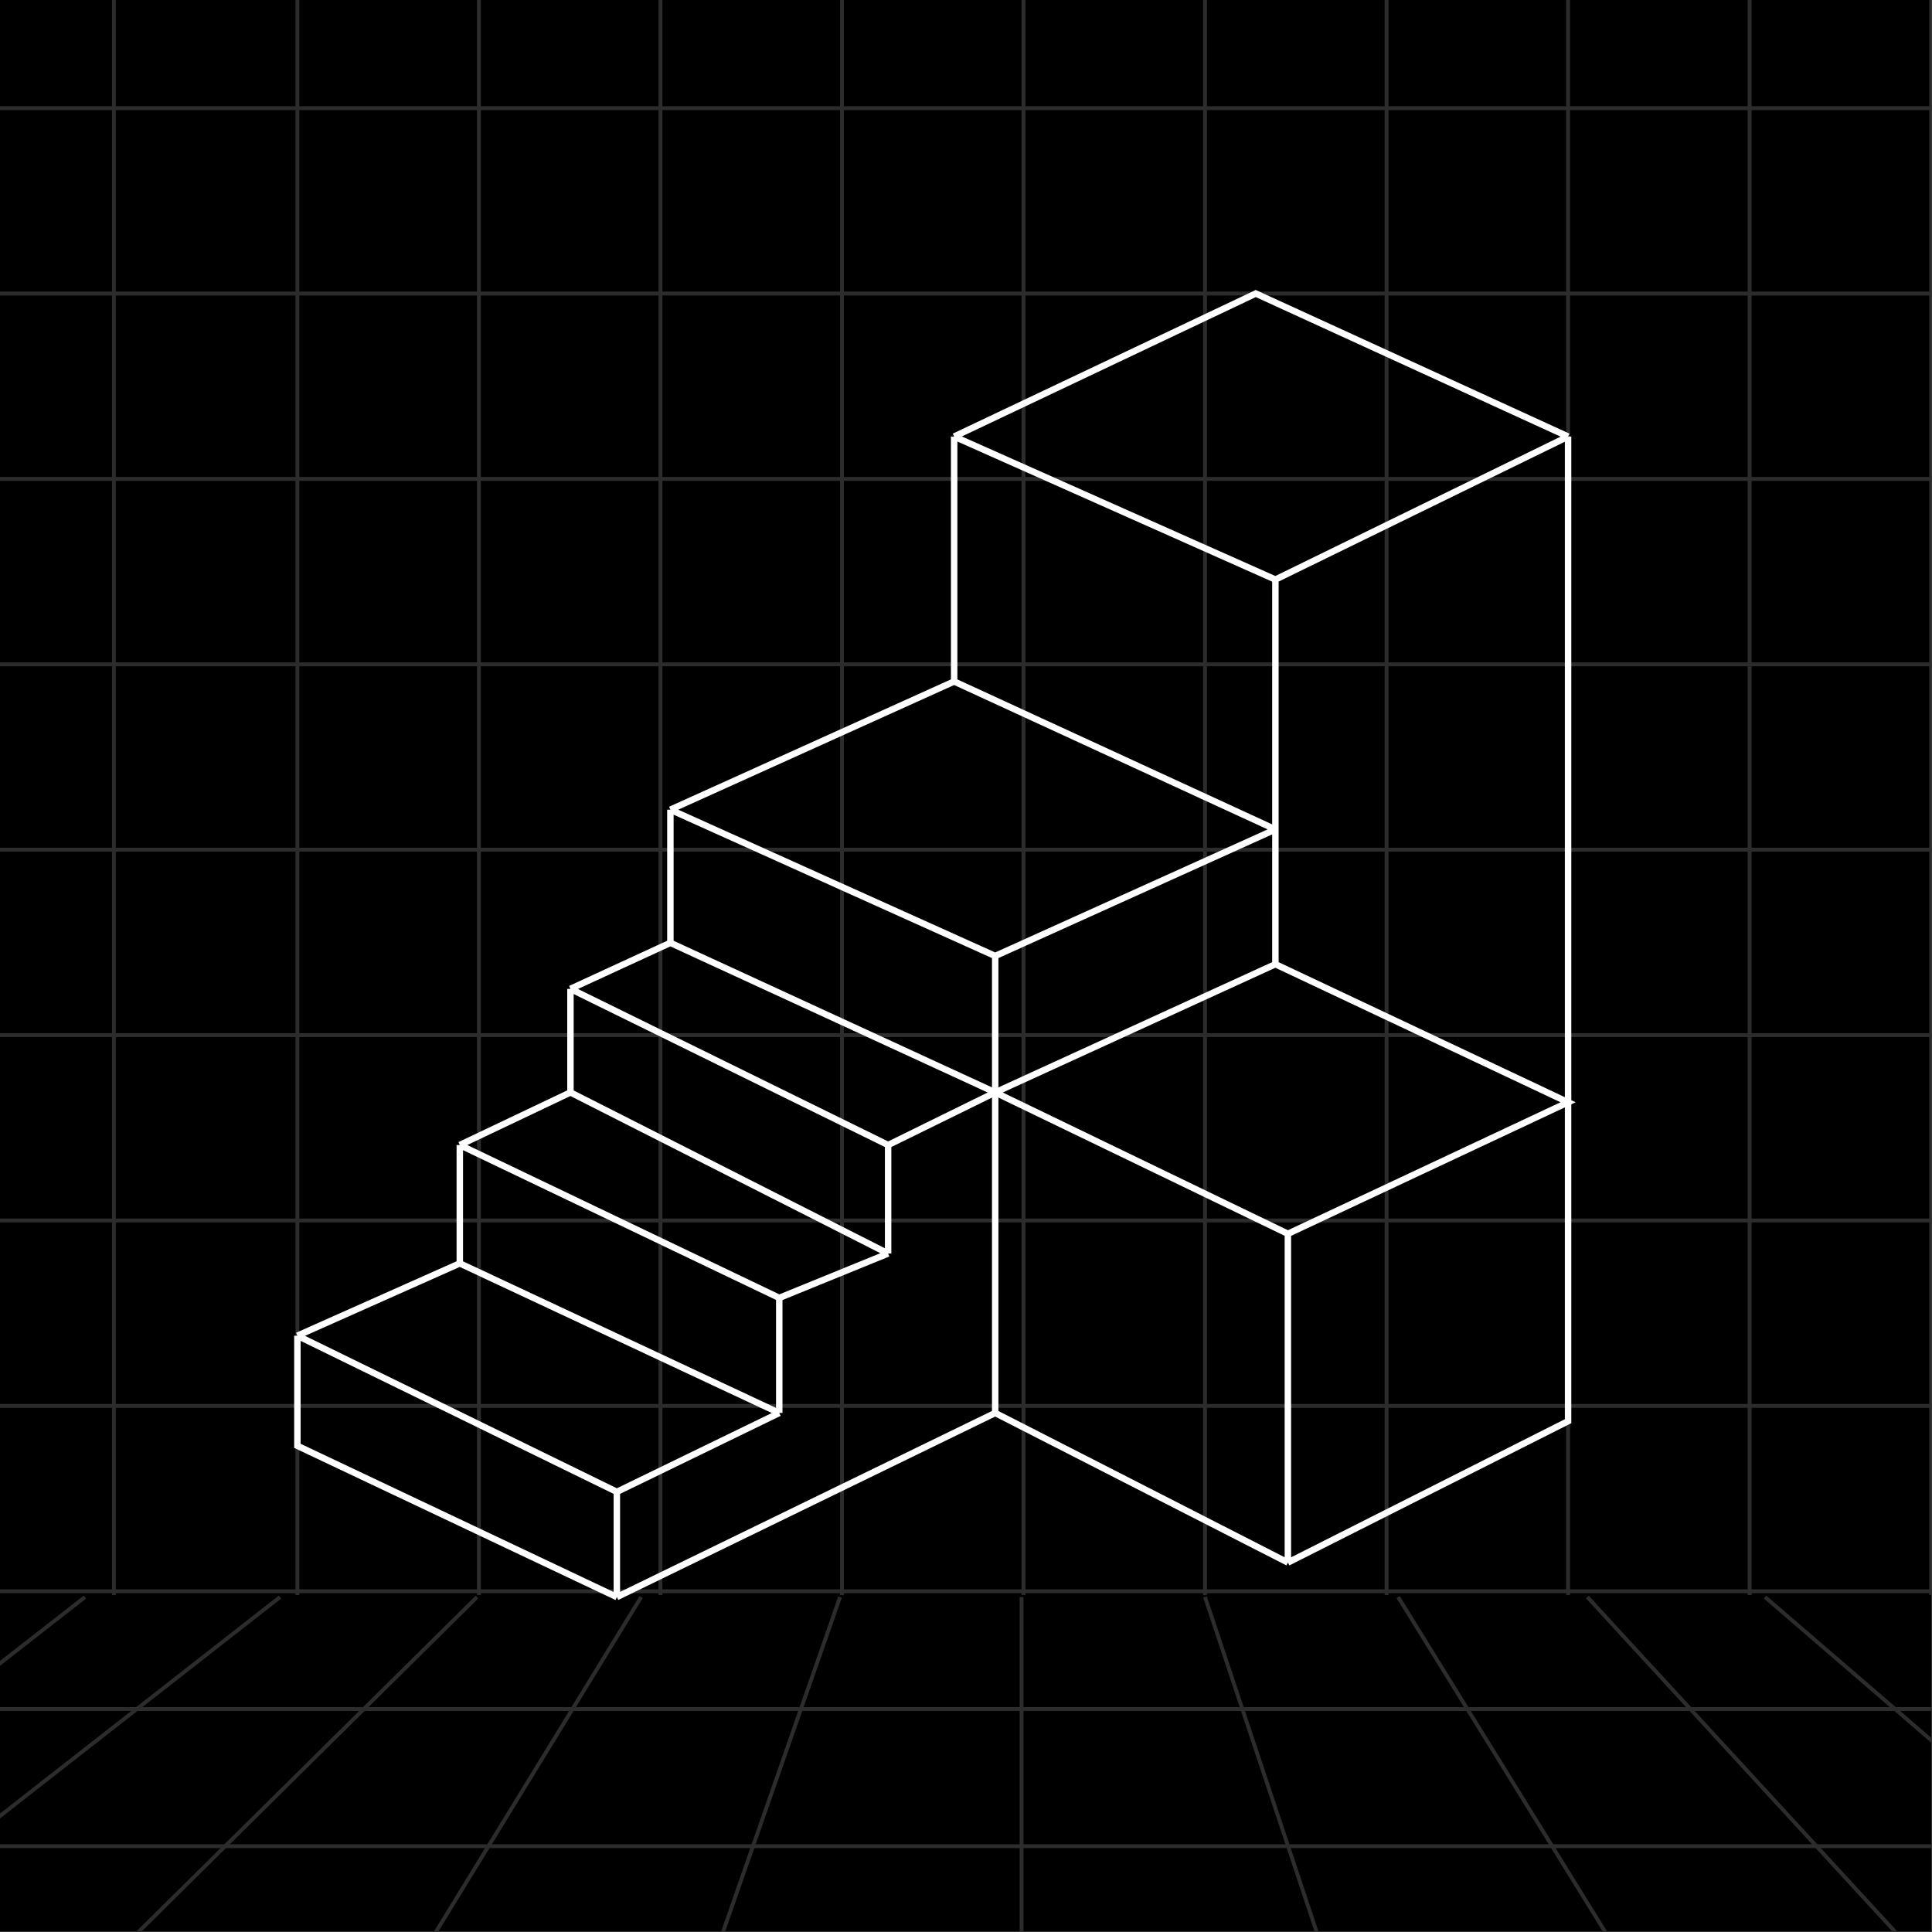 <svg width="991" height="991" viewBox="0 0 991 991" fill="none" xmlns="http://www.w3.org/2000/svg">
<rect x="0" y="0" width="991" height="991" fill="#333333" stroke="none"/>
<g clip-path="url(#clip0_210_5299)">
<rect width="990.566" height="990.566" fill="black"/>
<g opacity="0.4">
<path d="M152.547 818.207V-11.887" stroke="#6E6E6E" stroke-width="1.981"/>
<path d="M245.656 818.207V-11.887" stroke="#6E6E6E" stroke-width="1.981"/>
<path d="M338.773 818.207V-11.887" stroke="#6E6E6E" stroke-width="1.981"/>
<path d="M431.883 818.207V-11.887" stroke="#6E6E6E" stroke-width="1.981"/>
<path d="M525 818.207V-11.887" stroke="#6E6E6E" stroke-width="1.981"/>
<path d="M618.109 818.207V-11.887" stroke="#6E6E6E" stroke-width="1.981"/>
<path d="M804.336 818.207V-11.887" stroke="#6E6E6E" stroke-width="1.981"/>
<path d="M897.453 818.207V-11.887" stroke="#6E6E6E" stroke-width="1.981"/>
<path d="M990.562 818.207V-11.887" stroke="#6E6E6E" stroke-width="1.981"/>
<path d="M711.227 818.207V-11.887" stroke="#6E6E6E" stroke-width="1.981"/>
<path d="M58.438 818.207V-11.887" stroke="#6E6E6E" stroke-width="1.981"/>
<path d="M990.56 55.471L-17.836 55.471" stroke="#6E6E6E" stroke-width="1.981"/>
<path d="M990.56 150.566L-17.836 150.566" stroke="#6E6E6E" stroke-width="1.981"/>
<path d="M990.56 245.66L-17.836 245.66" stroke="#6E6E6E" stroke-width="1.981"/>
<path d="M990.56 340.755L-17.836 340.755" stroke="#6E6E6E" stroke-width="1.981"/>
<path d="M990.56 435.849L-17.836 435.849" stroke="#6E6E6E" stroke-width="1.981"/>
<path d="M990.56 530.943L-17.836 530.943" stroke="#6E6E6E" stroke-width="1.981"/>
<path d="M990.56 626.038L-17.836 626.038" stroke="#6E6E6E" stroke-width="1.981"/>
<path d="M990.56 721.132L-17.836 721.132" stroke="#6E6E6E" stroke-width="1.981"/>
<path d="M990.56 816.226L-17.836 816.226" stroke="#6E6E6E" stroke-width="1.981"/>
<path d="M-49.531 876.651H997.497" stroke="#6E6E6E" stroke-width="1.981"/>
<path d="M-49.531 946.981H997.497" stroke="#6E6E6E" stroke-width="1.981"/>
<path d="M-46.562 889.528L43.579 819.198M-19.817 946.981L143.626 819.198M58.438 1003.44L244.664 819.198M215.937 1003.44L328.862 819.198M366.504 1003.44L430.89 819.198M524.004 1003.44V819.198M679.522 1003.44L618.107 819.198M831.079 1003.44L717.164 819.198M983.626 1003.44L814.239 819.198M998.485 899.434L905.371 819.198" stroke="#6E6E6E" stroke-width="1.981"/>
</g>
<path d="M152.547 685.134V741.626L316.407 819.198M152.547 685.134L235.849 648.035M152.547 685.134L316.407 765.235M235.849 648.035L399.712 724.763M235.849 648.035V587.327M399.712 724.763L316.407 765.235M399.712 724.763V665.741M316.407 765.235V819.198M316.407 819.198L510.48 724.763M510.48 724.763V560.346M510.48 724.763L660.612 801.491M510.48 560.346L343.87 483.617M510.48 560.346L455.554 587.327M510.48 560.346V490.363M510.48 560.346L654.204 494.578M510.48 560.346L660.612 632.858M343.87 483.617L292.606 507.226M343.87 483.617V415.321M292.606 507.226L455.554 587.327M292.606 507.226V560.346M455.554 587.327V642.976M455.554 642.976L292.606 560.346M455.554 642.976L399.712 665.741M292.606 560.346L235.849 587.327M235.849 587.327L399.712 665.741M510.48 490.363L343.87 415.321M510.48 490.363L654.204 425.439M343.87 415.321L489.425 349.554M489.425 349.554L654.204 425.439M489.425 349.554V223.922M654.204 425.439V494.578M654.204 494.578L804.336 565.404L660.612 632.858M654.204 494.578V297.277M660.612 632.858V801.491M660.612 801.491L804.336 728.979V223.922M804.336 223.922L644.134 150.566L489.425 223.922M804.336 223.922L654.204 297.277M489.425 223.922L654.204 297.277" stroke="white" stroke-width="3.31"/>
</g>
<defs>
<clipPath id="clip0_210_5299">
<rect width="990.566" height="990.566" fill="white"/>
</clipPath>
</defs>
</svg>
